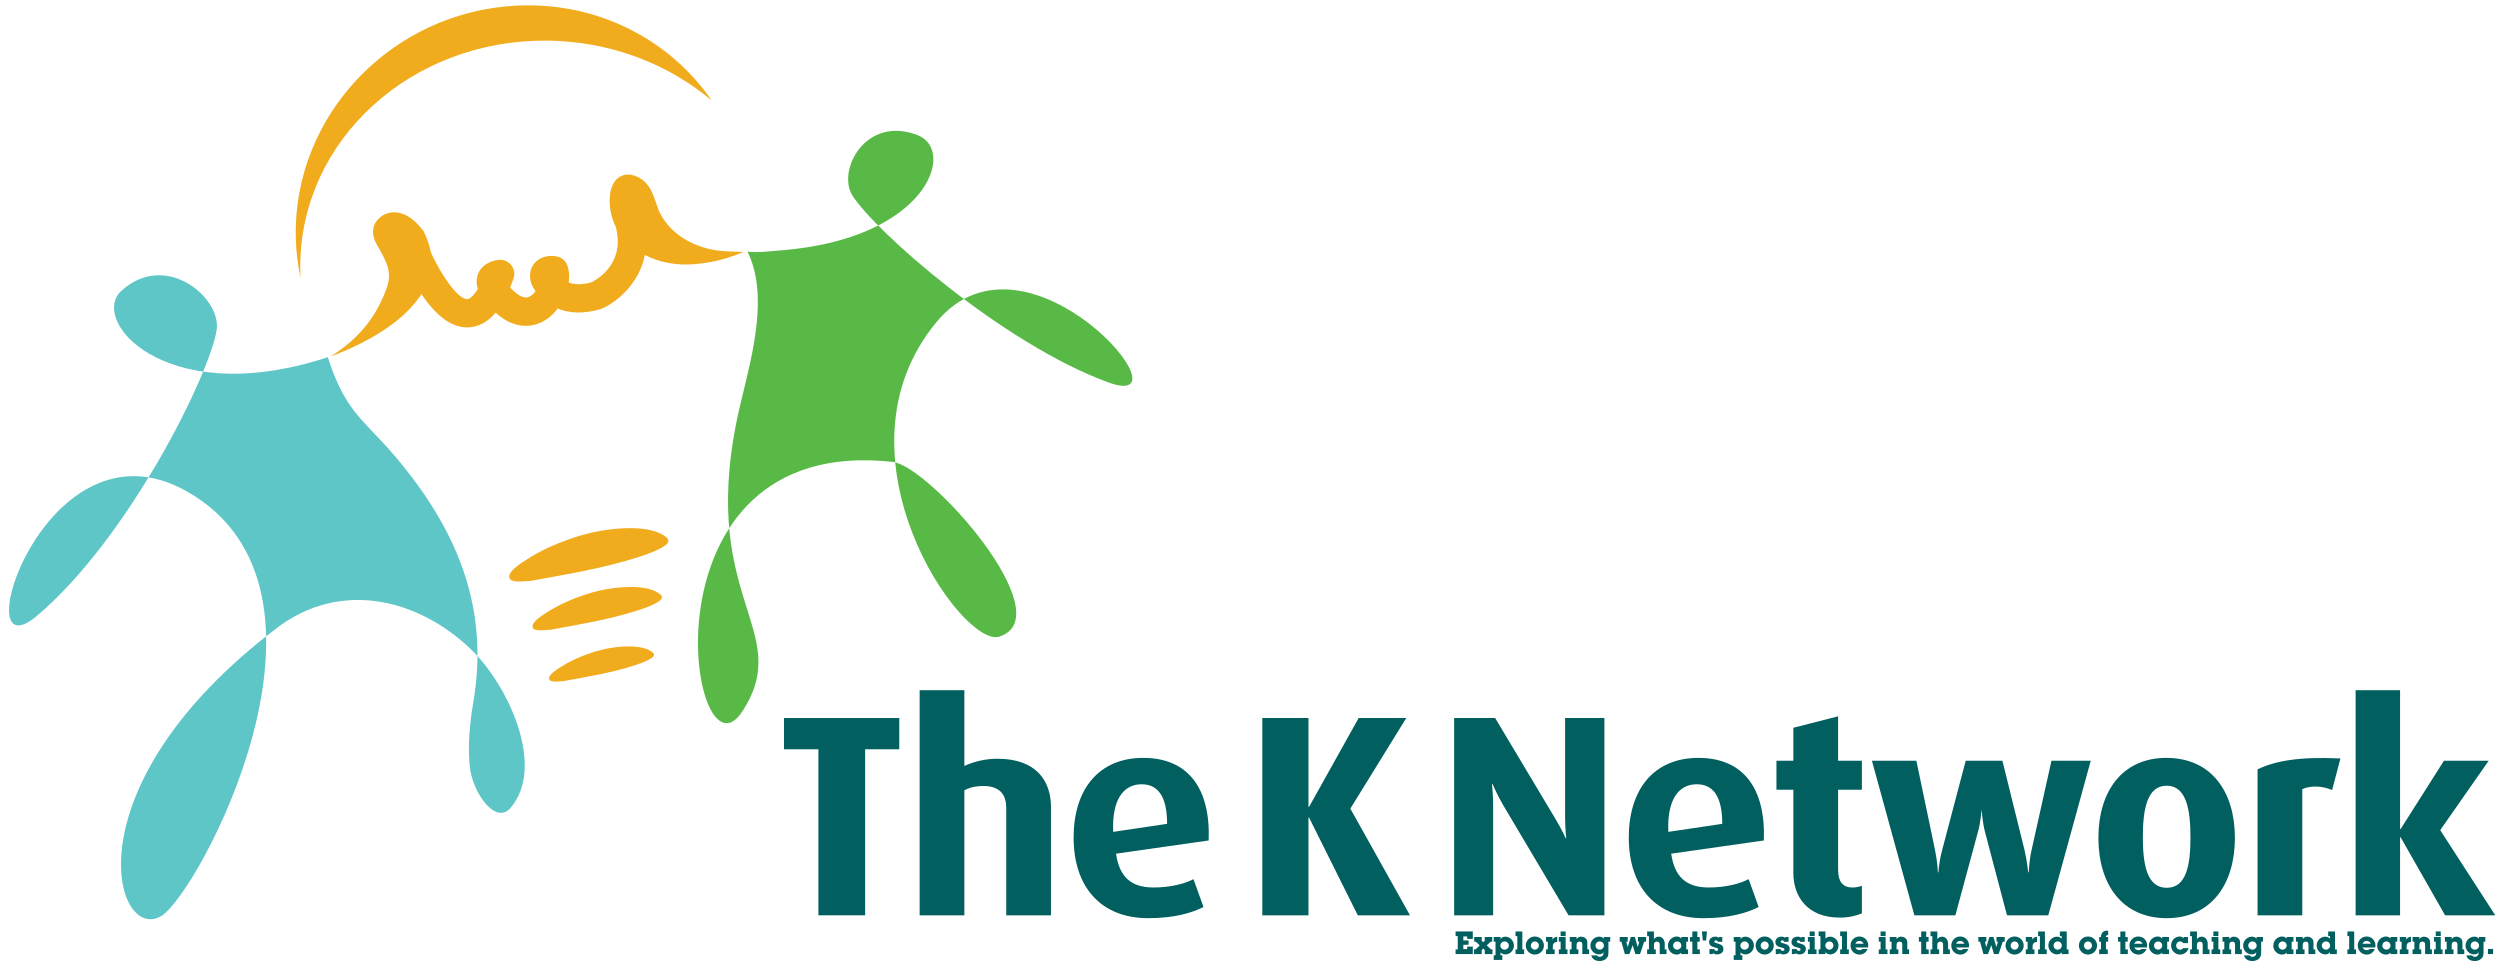 <?xml version="1.0" encoding="utf-8"?>
<!-- Generator: Adobe Illustrator 16.2.1, SVG Export Plug-In . SVG Version: 6.00 Build 0)  -->
<!DOCTYPE svg PUBLIC "-//W3C//DTD SVG 1.1//EN" "http://www.w3.org/Graphics/SVG/1.1/DTD/svg11.dtd">
<svg version="1.1" id="Layer_1" xmlns="http://www.w3.org/2000/svg" xmlns:xlink="http://www.w3.org/1999/xlink" x="0px" y="0px"
	 viewBox="621 1 565.167 218.167" enable-background="new 621 1 565.167 218.167"
	 xml:space="preserve">
<g>
	<g>
		<path fill="#F1AC1E" d="M688.953,58.614c1.569-28.396,27.756-50.036,58.495-48.338c13.308,0.737,25.281,5.732,34.461,13.456
			c-9.407-13.674-25.671-22.31-43.966-21.468c-28.313,1.306-50.732,24.789-50.076,52.454c0.074,3.119,0.45,6.152,1.081,9.083
			C688.856,62.091,688.855,60.36,688.953,58.614z"/>
		<path fill="#5EC6C7" d="M695.096,81.739c-0.694,0.248-1.401,0.463-2.097,0.675c-35.101,10.608-51.885-9.089-44.513-15.721
			c10.081-9.077,22.607,1.73,21.497,8.893c-1.56,10.031-19.862,47.047-40.589,64.604c-16.885,14.295,1.746-46.428,33.946-28.047
			c39.369,22.475,2.477,90.881-5.849,95.922c-10.535,6.373-21.522-29.072,26.199-65.168c14.103-10.666,31.47-6.811,43.656,4.773
			c8.446,8.034,17.183,26.602,9.021,36.024c-3.249,3.753-8.526-3.198-9.181-9.53c-0.476-4.604,0.032-9.807,0.85-14.645
			c3.181-18.859-2.125-35.129-14.001-50.748C703.981,95.546,699.791,96.165,695.096,81.739z"/>
		<g>
			<path fill="#F1AC1E" d="M771.657,122.475c-3.588-3.021-12.084-2.157-16.806-1.092c-1.863,0.42-3.681,0.974-5.437,1.602
				c-3.276,1.168-6.424,2.62-9.161,4.387c-1.364,0.878-4.188,2.578-4.143,4.061c0.04,1.343,2.849,1.015,4.084,0.932
				c0.277-0.018,0.59-0.016,0.858-0.063c8.069-1.465,16.181-2.805,23.864-5.237c2.115-0.672,4.248-1.391,6.035-2.479
				C772.343,123.738,772.324,123.034,771.657,122.475z"/>
			<path fill="#F1AC1E" d="M770.286,135.381c-2.918-2.455-9.827-1.755-13.67-0.89c-1.515,0.341-2.992,0.794-4.417,1.306
				c-2.668,0.947-5.228,2.128-7.453,3.566c-1.107,0.715-3.407,2.098-3.367,3.303c0.03,1.09,2.312,0.821,3.319,0.756
				c0.226-0.016,0.482-0.014,0.7-0.051c6.56-1.193,13.158-2.283,19.407-4.262c1.719-0.547,3.454-1.131,4.906-2.014
				C770.845,136.408,770.828,135.835,770.286,135.381z"/>
			<path fill="#F1AC1E" d="M768.561,148.5c-2.367-1.988-7.971-1.42-11.084-0.721c-1.229,0.279-2.428,0.646-3.585,1.057
				c-2.163,0.773-4.239,1.727-6.046,2.896c-0.897,0.578-2.763,1.699-2.73,2.676c0.026,0.889,1.879,0.67,2.694,0.615
				c0.181-0.013,0.39-0.008,0.565-0.043c5.324-0.967,10.659-1.844,15.744-3.455c1.394-0.44,2.801-0.916,3.977-1.631
				C769.013,149.335,769.002,148.874,768.561,148.5z"/>
		</g>
		<path fill="#58B947" d="M789.979,57.88c2.401,0.281,4.609-0.048,7.745-0.299c32.902-2.637,39.463-22.567,30.817-25.986
			c-11.818-4.68-18.407,7.939-14.838,13.603c4.989,7.922,33.995,33.565,57.897,42.263c19.469,7.082-18.507-38.255-38.886-13.658
			c-24.908,30.068,5.781,73.795,14.194,71.117c14.366-4.58-15.726-38.573-24.103-39.502c-58.531-6.475-45.806,74.634-33.98,56.401
			c12.222-18.846-11.188-25.514-0.241-70.316C791.291,80.42,794.686,67.422,789.979,57.88z"/>
		<g>
			<path fill="#F1AC1E" d="M695.745,81.57c0,0,30.25-10.088,21.04-28.246c0,0-4.108-6.258-9.066-3.734c0,0-4.218,2.099-1.485,6.807
				c2.432,4.185,3.463,6.323,2.094,9.973C706.957,70.02,704.124,76.39,695.745,81.57z"/>
			<path fill="#F1AC1E" d="M789.146,57.961c-1.214,0.479-2.851,1.067-3.579,1.301c-2.444,0.788-5.073,1.27-7.768,1.474
				c-6.713,0.508-13.588-1.887-17.312-7.944c-1.984-3.236-2.811-10.361,1.058-12.042c1.898-0.826,4.379,0.259,5.719,1.879
				c1.733,2.094,1.894,4.609,3.099,6.846c2.44,4.499,7.192,7.245,12.44,8.101C784.703,57.885,787.261,57.878,789.146,57.961z"/>
			<path fill="#F1AC1E" d="M726.617,75.021c-7.932,0-13.643-13.049-15.209-17.064c-0.643-1.645,0.171-3.5,1.815-4.141
				s3.499,0.171,4.141,1.815c2.407,6.148,6.865,12.995,9.246,12.995c0.006,0,0.013,0,0.02,0c0.469-0.007,1.339-0.573,2.393-2.302
				c-0.34-1.05-0.397-2.158,0.015-3.29c0.82-2.251,3.108-3.182,4.817-3.296c1.075-0.068,2.114,0.403,2.764,1.263
				c0.649,0.859,0.822,1.989,0.458,3.003c-0.179,0.5-0.425,1.191-0.749,1.984c0.195,0.208,0.421,0.437,0.685,0.689
				c2.297,2.209,3.451,1.527,3.832,1.302c0.473-0.279,0.881-0.689,1.219-1.156c-0.385-0.546-0.682-1.08-0.892-1.565
				c-0.068-0.158-0.124-0.32-0.166-0.487c-0.59-2.333,0.361-3.79,0.979-4.45c1.329-1.419,3.371-1.634,4.843-1.365
				c1.09,0.2,1.998,0.95,2.399,1.983c0.451,1.154,0.541,2.522,0.339,3.938c1.18,0.437,2.847,0.585,5.16-0.06
				c1.308-0.663,7.357-4.194,5.631-11.869c-0.389-1.723,0.695-3.434,2.417-3.821c1.724-0.388,3.434,0.695,3.82,2.417
				c2.407,10.704-5.096,17.227-9.398,19.179c-0.135,0.061-0.272,0.113-0.414,0.154c-4.021,1.191-7.239,0.875-9.708-0.12
				c-0.729,0.968-1.591,1.814-2.548,2.453c-1.716,1.146-6.204,3.228-11.497-1.513c-1.575,1.852-3.642,3.276-6.307,3.315
				C726.687,75.021,726.652,75.021,726.617,75.021z"/>
		</g>
		<g>
			<path fill="#025F5F" d="M816.58,170.387v37.535h-10.566v-37.535h-7.779v-7.065h26.06v7.065H816.58z"/>
			<path fill="#025F5F" d="M848.475,207.922v-24.309c0-2.724-1.23-4.927-5.186-4.927c-1.62,0-2.916,0.259-4.278,0.974v28.264
				h-10.112v-50.89h10.112v17.114c2.334-1.037,4.797-1.619,7.52-1.619c8.752,0,12.058,5.057,12.058,10.891v24.504h-10.113V207.922z"
				/>
			<path fill="#025F5F" d="M873.303,193.984c0.714,5.122,3.307,7.648,8.428,7.648c4.084,0,7.195-0.906,9.076-1.881l2.267,6.29
				c-2.721,1.36-6.611,2.528-12.511,2.528c-10.695,0-16.854-7.066-16.854-18.215c0-10.956,5.704-18.023,15.753-18.023
				c10.112,0,15.233,6.872,14.778,18.67L873.303,193.984z M879.073,178.297c-4.149,0-6.743,3.566-6.418,10.76l12.188-1.814
				C884.843,181.02,882.767,178.297,879.073,178.297z"/>
			<path fill="#025F5F" d="M927.951,207.922l-11.021-22.105h-0.129v22.105h-10.438v-44.6h10.438v20.096h0.129l11.217-20.096h10.76
				l-12.639,20.484l13.483,24.115H927.951L927.951,207.922z"/>
			<path fill="#025F5F" d="M975.598,207.922L960.753,182.9c-1.361-2.334-2.333-4.668-2.333-4.668h-0.129
				c0,0,0.258,2.399,0.258,4.861v24.828h-8.816v-44.6h9.271l13.679,22.883c1.361,2.27,2.27,4.279,2.27,4.279h0.129
				c0,0-0.262-2.139-0.262-4.474v-22.688h8.883v44.6H975.598L975.598,207.922z"/>
			<path fill="#025F5F" d="M998.807,193.984c0.713,5.122,3.305,7.648,8.428,7.648c4.084,0,7.195-0.906,9.074-1.881l2.269,6.29
				c-2.723,1.36-6.61,2.528-12.51,2.528c-10.698,0-16.856-7.066-16.856-18.215c0-10.956,5.705-18.023,15.754-18.023
				c10.112,0,15.234,6.872,14.779,18.67L998.807,193.984z M1004.575,178.297c-4.149,0-6.742,3.566-6.418,10.76l12.188-1.814
				C1010.346,181.02,1008.271,178.297,1004.575,178.297z"/>
			<path fill="#025F5F" d="M1036.921,208.441c-7.327,0-10.504-4.732-10.504-10.112v-18.8h-3.823v-6.547h3.823v-7.455l10.114-2.594
				v10.049h5.379v6.547h-5.379v18.021c0,2.658,0.973,4.084,3.24,4.084c0.844,0,1.297-0.129,2.139-0.388v6.223
				C1041.068,207.858,1039.254,208.441,1036.921,208.441z"/>
			<path fill="#025F5F" d="M1084.048,207.922h-9.335l-4.994-18.928c-0.583-2.334-0.712-4.797-0.712-4.797h-0.063
				c0,0-0.131,2.461-0.779,4.797l-5.121,18.928h-9.271l-9.593-34.94h10.047l4.214,20.159c0.584,2.854,0.648,5.057,0.648,5.057h0.132
				c0,0,0.063-2.14,0.844-5.057l5.315-20.159h8.298l4.99,20.159c0.582,2.465,0.843,5.057,0.843,5.057h0.131
				c0,0,0.063-2.592,0.647-5.121l4.475-20.096h8.88L1084.048,207.922z"/>
			<path fill="#025F5F" d="M1110.808,208.57c-10.11,0-15.429-7.715-15.429-18.152c0-10.437,5.318-18.086,15.366-18.086
				c10.177,0,15.493,7.65,15.493,18.086C1126.238,200.856,1120.921,208.57,1110.808,208.57z M1110.808,178.621
				c-4.471,0-5.381,5.444-5.381,11.668c0,6.289,0.975,11.412,5.381,11.412c4.476,0,5.383-5.123,5.383-11.412
				C1116.19,184.065,1115.283,178.621,1110.808,178.621z"/>
			<path fill="#025F5F" d="M1148.213,179.593c-2.464-1.037-5.058-0.974-6.742-0.193v28.522h-10.114v-32.996
				c3.89-1.881,9.335-2.916,18.737-2.463L1148.213,179.593z"/>
			<path fill="#025F5F" d="M1173.753,207.922l-10.048-17.633h-0.129v17.633h-10.049v-50.889h10.049v31.377h0.129l9.788-15.429
				h10.114l-10.955,15.688l12.446,19.252H1173.753z"/>
		</g>
	</g>
	<g enable-background="new    ">
		<path fill="#025F5F" d="M953.95,214.997v1.685h-3.892v-1.049h0.49v-3.011h-0.49v-1.05h3.892v1.686h-1.264v-0.559h-0.873v0.911
			h1.18v0.973h-1.18v0.973h0.873v-0.559H953.95z"/>
		<path fill="#025F5F" d="M958.076,215.633h0.321v1.049h-1.746v-0.911l-0.337-0.329l-0.345,0.329v0.911h-1.762v-1.049h0.337
			l0.98-0.912l-0.927-0.843h-0.329v-1.049h1.7v0.851l0.345,0.313l0.337-0.313v-0.851h1.693v1.049h-0.338l-0.911,0.843
			L958.076,215.633z"/>
		<path fill="#025F5F" d="M960.219,213.273c0.253-0.345,0.612-0.521,1.08-0.521c1.064,0,1.945,0.92,1.945,2.022
			c0,1.064-0.865,1.984-1.877,1.984c-0.329,0-0.682-0.1-0.927-0.269c-0.054-0.03-0.092-0.068-0.222-0.168v0.628h0.413v1.064h-1.953
			v-1.064h0.406v-3.072h-0.406v-1.049h1.54V213.273z M960.181,214.759c0,0.506,0.437,0.928,0.957,0.928s0.957-0.422,0.957-0.92
			c0-0.528-0.421-0.941-0.949-0.941S960.181,214.246,960.181,214.759z"/>
		<path fill="#025F5F" d="M965.148,215.633h0.413v1.049h-1.953v-1.049h0.406v-3.011h-0.406v-1.05h1.54V215.633z"/>
		<path fill="#025F5F" d="M970.033,214.774c0,1.104-0.935,2.022-2.053,2.022c-1.126,0-2.053-0.919-2.053-2.045
			c0-1.119,0.919-2.038,2.045-2.038C969.13,212.714,970.033,213.618,970.033,214.774z M967.077,214.752
			c0,0.513,0.405,0.935,0.903,0.935c0.49,0,0.904-0.422,0.904-0.928c0-0.521-0.398-0.934-0.904-0.934
			C967.482,213.825,967.077,214.246,967.077,214.752z"/>
		<path fill="#025F5F" d="M971.954,213.411c0.253-0.406,0.612-0.613,1.087-0.636v1.164c-0.643,0.031-0.995,0.383-0.995,0.98v0.713
			h0.413v1.049h-1.953v-1.049h0.406v-1.755h-0.406v-1.049h1.448V213.411z"/>
		<path fill="#025F5F" d="M974.939,215.633h0.413v1.049h-1.953v-1.049h0.406v-1.755h-0.406v-1.049h1.54V215.633z M974.939,212.622
			h-1.134v-1.05h1.134V212.622z"/>
		<path fill="#025F5F" d="M977.412,213.327c0.229-0.376,0.582-0.575,1.042-0.575c0.451,0,0.857,0.185,1.118,0.498
			c0.207,0.253,0.268,0.468,0.268,0.95v1.433h0.406v1.049h-1.54v-2.168c0-0.421-0.206-0.643-0.597-0.643
			c-0.253,0-0.49,0.114-0.598,0.291c-0.069,0.106-0.1,0.283-0.1,0.59v0.881h0.413v1.049h-1.953v-1.049h0.406v-1.755h-0.406v-1.049
			h1.54V213.327z"/>
		<path fill="#025F5F" d="M982.043,216.988c0.1,0.199,0.314,0.314,0.598,0.314c0.514,0,0.858-0.353,0.858-0.866v-0.146
			c-0.115,0.138-0.169,0.191-0.237,0.237c-0.191,0.146-0.483,0.23-0.781,0.23c-1.065,0-1.946-0.904-1.946-1.992
			c0-1.095,0.904-2.015,1.984-2.015c0.459,0,0.797,0.146,1.057,0.468v-0.391h1.44v1.049h-0.406v2.413
			c0,0.728-0.138,1.104-0.528,1.448c-0.391,0.353-0.873,0.521-1.463,0.521c-0.621,0-1.118-0.176-1.486-0.528
			c-0.222-0.223-0.321-0.398-0.398-0.743H982.043z M981.691,214.752c0,0.513,0.429,0.935,0.949,0.935c0.514,0,0.95-0.43,0.95-0.928
			c0-0.521-0.421-0.934-0.958-0.934C982.12,213.825,981.691,214.238,981.691,214.752z"/>
		<path fill="#025F5F" d="M991.76,216.682h-1.064l-0.605-2.015l-0.743,2.015h-1.026l-0.781-2.804h-0.375v-1.049h1.808v1.049h-0.321
			l0.321,1.219l0.697-2.268h0.911l0.659,2.268l0.36-1.219h-0.322v-1.049h1.854v1.049h-0.437L991.76,216.682z"/>
		<path fill="#025F5F" d="M994.904,213.342c0.253-0.391,0.604-0.59,1.064-0.59c0.819,0,1.371,0.667,1.371,1.655v1.226h0.406v1.049
			h-1.54v-2.007c0-0.329-0.022-0.452-0.13-0.59c-0.107-0.146-0.276-0.222-0.498-0.222c-0.215,0-0.398,0.084-0.536,0.245
			c-0.107,0.13-0.138,0.253-0.138,0.521v1.004h0.413v1.049h-1.953v-1.049h0.406v-3.011h-0.406v-1.05h1.54V213.342z"/>
		<path fill="#025F5F" d="M1002.21,215.633h0.405v1.049h-1.539v-0.329c-0.253,0.291-0.613,0.444-1.058,0.444
			c-1.064,0-1.953-0.919-1.953-2.015c0-1.126,0.911-2.068,1.999-2.068c0.43,0,0.751,0.153,1.012,0.482v-0.367h1.539v1.049h-0.405
			V215.633z M999.237,214.759c0,0.506,0.414,0.92,0.919,0.92c0.506,0,0.928-0.414,0.928-0.927c0-0.514-0.398-0.92-0.92-0.92
			C999.659,213.832,999.237,214.254,999.237,214.759z"/>
		<path fill="#025F5F" d="M1004.719,215.633h0.559v1.049h-1.692v-2.804h-0.528v-1.049h0.528v-1.257h1.134v1.257h0.536v1.049h-0.536
			V215.633z"/>
		<path fill="#025F5F" d="M1005.942,213.618l-0.184-2.046h1.126l-0.191,2.046H1005.942z"/>
		<path fill="#025F5F" d="M1010.347,213.917h-1.034c-0.023-0.223-0.153-0.33-0.383-0.33c-0.207,0-0.36,0.115-0.36,0.276
			c0,0.13,0.084,0.222,0.268,0.291c0.093,0.038,0.093,0.038,0.743,0.222c0.689,0.191,1.026,0.567,1.026,1.149
			c0,0.728-0.574,1.233-1.394,1.233c-0.422,0-0.689-0.085-0.98-0.322v0.245h-0.781v-1.126h1.095
			c0.046,0.283,0.191,0.406,0.476,0.406c0.237,0,0.391-0.13,0.391-0.321c0-0.192-0.123-0.284-0.536-0.398
			c-0.675-0.185-0.767-0.215-1.004-0.36c-0.321-0.191-0.506-0.536-0.506-0.919c0-0.713,0.575-1.211,1.387-1.211
			c0.391,0,0.613,0.077,0.843,0.299v-0.222h0.751V213.917z"/>
		<path fill="#025F5F" d="M1014.479,213.273c0.253-0.345,0.612-0.521,1.08-0.521c1.064,0,1.945,0.92,1.945,2.022
			c0,1.064-0.865,1.984-1.877,1.984c-0.329,0-0.682-0.1-0.927-0.269c-0.054-0.03-0.092-0.068-0.222-0.168v0.628h0.413v1.064h-1.953
			v-1.064h0.406v-3.072h-0.406v-1.049h1.54V213.273z M1014.441,214.759c0,0.506,0.437,0.928,0.957,0.928s0.957-0.422,0.957-0.92
			c0-0.528-0.421-0.941-0.949-0.941S1014.441,214.246,1014.441,214.759z"/>
		<path fill="#025F5F" d="M1021.99,214.774c0,1.104-0.935,2.022-2.053,2.022c-1.126,0-2.053-0.919-2.053-2.045
			c0-1.119,0.919-2.038,2.045-2.038C1021.087,212.714,1021.99,213.618,1021.99,214.774z M1019.034,214.752
			c0,0.513,0.405,0.935,0.903,0.935c0.49,0,0.904-0.422,0.904-0.928c0-0.521-0.398-0.934-0.904-0.934
			C1019.439,213.825,1019.034,214.246,1019.034,214.752z"/>
		<path fill="#025F5F" d="M1025.335,213.917h-1.034c-0.023-0.223-0.153-0.33-0.383-0.33c-0.207,0-0.36,0.115-0.36,0.276
			c0,0.13,0.084,0.222,0.268,0.291c0.093,0.038,0.093,0.038,0.743,0.222c0.689,0.191,1.026,0.567,1.026,1.149
			c0,0.728-0.574,1.233-1.394,1.233c-0.422,0-0.689-0.085-0.98-0.322v0.245h-0.781v-1.126h1.095
			c0.046,0.283,0.191,0.406,0.476,0.406c0.237,0,0.391-0.13,0.391-0.321c0-0.192-0.123-0.284-0.536-0.398
			c-0.675-0.185-0.767-0.215-1.004-0.36c-0.321-0.191-0.506-0.536-0.506-0.919c0-0.713,0.575-1.211,1.387-1.211
			c0.391,0,0.613,0.077,0.843,0.299v-0.222h0.751V213.917z"/>
		<path fill="#025F5F" d="M1028.979,213.917h-1.034c-0.023-0.223-0.153-0.33-0.383-0.33c-0.207,0-0.36,0.115-0.36,0.276
			c0,0.13,0.084,0.222,0.268,0.291c0.093,0.038,0.093,0.038,0.743,0.222c0.689,0.191,1.026,0.567,1.026,1.149
			c0,0.728-0.574,1.233-1.394,1.233c-0.422,0-0.689-0.085-0.98-0.322v0.245h-0.781v-1.126h1.095
			c0.046,0.283,0.191,0.406,0.476,0.406c0.237,0,0.391-0.13,0.391-0.321c0-0.192-0.123-0.284-0.536-0.398
			c-0.675-0.185-0.767-0.215-1.004-0.36c-0.321-0.191-0.506-0.536-0.506-0.919c0-0.713,0.575-1.211,1.387-1.211
			c0.391,0,0.613,0.077,0.843,0.299v-0.222h0.751V213.917z"/>
		<path fill="#025F5F" d="M1031.244,215.633h0.413v1.049h-1.953v-1.049h0.406v-1.755h-0.406v-1.049h1.54V215.633z M1031.244,212.622
			h-1.134v-1.05h1.134V212.622z"/>
		<path fill="#025F5F" d="M1033.671,213.204c0.237-0.299,0.59-0.452,1.057-0.452c1.042,0,1.899,0.912,1.899,2.015
			c0,1.072-0.857,1.992-1.861,1.992c-0.444,0-0.773-0.153-1.095-0.506v0.429h-1.54v-1.049h0.406v-3.011h-0.406v-1.05h1.54V213.204z
			 M1033.647,214.744c0,0.513,0.414,0.942,0.927,0.942c0.49,0,0.904-0.414,0.904-0.92c0-0.528-0.406-0.941-0.919-0.941
			C1034.054,213.825,1033.647,214.238,1033.647,214.744z"/>
		<path fill="#025F5F" d="M1038.539,215.633h0.413v1.049h-1.953v-1.049h0.406v-3.011h-0.406v-1.05h1.54V215.633z"/>
		<path fill="#025F5F" d="M1043.202,215.533c-0.313,0.781-1.019,1.271-1.822,1.271c-1.149,0-2.038-0.896-2.038-2.046
			c0-1.148,0.881-2.045,1.999-2.045c1.126,0,2.007,0.881,2.007,2.015c0,0.161-0.015,0.269-0.054,0.46h-2.864
			c0.184,0.391,0.528,0.612,0.95,0.612c0.275,0,0.505-0.092,0.658-0.268H1043.202z M1042.307,214.354
			c-0.177-0.406-0.536-0.644-0.966-0.644c-0.413,0-0.773,0.253-0.919,0.644H1042.307z"/>
		<path fill="#025F5F" d="M1047.274,215.633h0.413v1.049h-1.953v-1.049h0.406v-1.755h-0.406v-1.049h1.54V215.633z M1047.274,212.622
			h-1.134v-1.05h1.134V212.622z"/>
		<path fill="#025F5F" d="M1049.747,213.327c0.229-0.376,0.582-0.575,1.042-0.575c0.451,0,0.857,0.185,1.118,0.498
			c0.207,0.253,0.268,0.468,0.268,0.95v1.433h0.406v1.049h-1.54v-2.168c0-0.421-0.206-0.643-0.597-0.643
			c-0.253,0-0.49,0.114-0.598,0.291c-0.069,0.106-0.1,0.283-0.1,0.59v0.881h0.413v1.049h-1.953v-1.049h0.406v-1.755h-0.406v-1.049
			h1.54V213.327z"/>
		<path fill="#025F5F" d="M1056.453,215.633h0.559v1.049h-1.692v-2.804h-0.528v-1.049h0.528v-1.257h1.134v1.257h0.536v1.049h-0.536
			V215.633z"/>
		<path fill="#025F5F" d="M1058.964,213.342c0.253-0.391,0.604-0.59,1.064-0.59c0.819,0,1.371,0.667,1.371,1.655v1.226h0.406v1.049
			h-1.54v-2.007c0-0.329-0.022-0.452-0.13-0.59c-0.107-0.146-0.276-0.222-0.498-0.222c-0.215,0-0.398,0.084-0.536,0.245
			c-0.107,0.13-0.138,0.253-0.138,0.521v1.004h0.413v1.049h-1.953v-1.049h0.406v-3.011h-0.406v-1.05h1.54V213.342z"/>
		<path fill="#025F5F" d="M1065.984,215.533c-0.313,0.781-1.019,1.271-1.822,1.271c-1.149,0-2.038-0.896-2.038-2.046
			c0-1.148,0.881-2.045,1.999-2.045c1.126,0,2.007,0.881,2.007,2.015c0,0.161-0.015,0.269-0.054,0.46h-2.864
			c0.184,0.391,0.528,0.612,0.95,0.612c0.275,0,0.505-0.092,0.658-0.268H1065.984z M1065.089,214.354
			c-0.177-0.406-0.536-0.644-0.966-0.644c-0.413,0-0.773,0.253-0.919,0.644H1065.089z"/>
		<path fill="#025F5F" d="M1072.829,216.682h-1.064l-0.605-2.015l-0.743,2.015h-1.026l-0.781-2.804h-0.375v-1.049h1.808v1.049
			h-0.321l0.321,1.219l0.697-2.268h0.911l0.659,2.268l0.36-1.219h-0.322v-1.049h1.854v1.049h-0.437L1072.829,216.682z"/>
		<path fill="#025F5F" d="M1078.493,214.774c0,1.104-0.935,2.022-2.053,2.022c-1.126,0-2.053-0.919-2.053-2.045
			c0-1.119,0.919-2.038,2.045-2.038C1077.59,212.714,1078.493,213.618,1078.493,214.774z M1075.537,214.752
			c0,0.513,0.405,0.935,0.903,0.935c0.49,0,0.904-0.422,0.904-0.928c0-0.521-0.398-0.934-0.904-0.934
			C1075.942,213.825,1075.537,214.246,1075.537,214.752z"/>
		<path fill="#025F5F" d="M1080.414,213.411c0.253-0.406,0.612-0.613,1.088-0.636v1.164c-0.644,0.031-0.996,0.383-0.996,0.98v0.713
			h0.413v1.049h-1.953v-1.049h0.406v-1.755h-0.406v-1.049h1.448V213.411z"/>
		<path fill="#025F5F" d="M1083.285,215.633h0.413v1.049h-1.953v-1.049h0.406v-3.011h-0.406v-1.05h1.54V215.633z"/>
		<path fill="#025F5F" d="M1088.217,215.633h0.413v1.049h-1.547v-0.413c-0.261,0.337-0.605,0.49-1.065,0.49
			c-1.057,0-1.953-0.935-1.953-2.022c0-1.072,0.881-1.984,1.923-1.984c0.414,0,0.773,0.146,1.096,0.438v-0.567h-0.414v-1.05h1.548
			V215.633z M1085.244,214.759c0,0.506,0.422,0.928,0.927,0.928c0.514,0,0.935-0.43,0.935-0.935c0-0.521-0.406-0.927-0.927-0.927
			C1085.666,213.825,1085.244,214.246,1085.244,214.759z"/>
		<path fill="#025F5F" d="M1095.075,214.774c0,1.104-0.935,2.022-2.053,2.022c-1.126,0-2.053-0.919-2.053-2.045
			c0-1.119,0.919-2.038,2.045-2.038C1094.172,212.714,1095.075,213.618,1095.075,214.774z M1092.119,214.752
			c0,0.513,0.405,0.935,0.903,0.935c0.49,0,0.904-0.422,0.904-0.928c0-0.521-0.398-0.934-0.904-0.934
			C1092.524,213.825,1092.119,214.246,1092.119,214.752z"/>
		<path fill="#025F5F" d="M1097.087,215.633h0.413v1.049h-1.953v-1.049h0.406v-1.755h-0.406v-1.049h0.406
			c0.03-1.004,0.566-1.471,1.624-1.433v0.996c-0.046-0.008-0.084-0.008-0.107-0.008c-0.138,0-0.275,0.076-0.337,0.176
			c-0.031,0.062-0.046,0.123-0.046,0.269h0.49v1.049h-0.49V215.633z"/>
		<path fill="#025F5F" d="M1101.474,215.633h0.559v1.049h-1.692v-2.804h-0.529v-1.049h0.529v-1.257h1.134v1.257h0.536v1.049h-0.536
			V215.633z"/>
		<path fill="#025F5F" d="M1106.259,215.533c-0.313,0.781-1.019,1.271-1.822,1.271c-1.149,0-2.038-0.896-2.038-2.046
			c0-1.148,0.881-2.045,1.999-2.045c1.126,0,2.007,0.881,2.007,2.015c0,0.161-0.015,0.269-0.054,0.46h-2.864
			c0.184,0.391,0.528,0.612,0.95,0.612c0.275,0,0.505-0.092,0.658-0.268H1106.259z M1105.363,214.354
			c-0.177-0.406-0.536-0.644-0.966-0.644c-0.413,0-0.773,0.253-0.919,0.644H1105.363z"/>
		<path fill="#025F5F" d="M1110.93,215.633h0.405v1.049h-1.539v-0.329c-0.253,0.291-0.613,0.444-1.058,0.444
			c-1.064,0-1.953-0.919-1.953-2.015c0-1.126,0.912-2.068,1.999-2.068c0.43,0,0.751,0.153,1.012,0.482v-0.367h1.539v1.049h-0.405
			V215.633z M1107.957,214.759c0,0.506,0.414,0.92,0.919,0.92c0.506,0,0.928-0.414,0.928-0.927c0-0.514-0.398-0.92-0.92-0.92
			C1108.379,213.832,1107.957,214.254,1107.957,214.759z"/>
		<path fill="#025F5F" d="M1115.63,214.208h-1.057c-0.223-0.269-0.444-0.383-0.735-0.383c-0.49,0-0.881,0.413-0.881,0.927
			c0,0.528,0.398,0.935,0.911,0.935c0.291,0,0.528-0.123,0.659-0.353h1.256c-0.261,0.873-1.042,1.463-1.945,1.463
			c-1.119,0-2.03-0.927-2.03-2.053c0-1.104,0.881-2.03,1.938-2.03c0.359,0,0.658,0.131,0.919,0.398v-0.283h0.965V214.208z"/>
		<path fill="#025F5F" d="M1117.657,213.342c0.253-0.391,0.604-0.59,1.064-0.59c0.819,0,1.371,0.667,1.371,1.655v1.226h0.406v1.049
			h-1.54v-2.007c0-0.329-0.022-0.452-0.13-0.59c-0.107-0.146-0.276-0.222-0.498-0.222c-0.215,0-0.398,0.084-0.536,0.245
			c-0.107,0.13-0.138,0.253-0.138,0.521v1.004h0.413v1.049h-1.953v-1.049h0.406v-3.011h-0.406v-1.05h1.54V213.342z"/>
		<path fill="#025F5F" d="M1122.503,215.633h0.413v1.049h-1.953v-1.049h0.406v-1.755h-0.406v-1.049h1.54V215.633z M1122.503,212.622
			h-1.134v-1.05h1.134V212.622z"/>
		<path fill="#025F5F" d="M1124.976,213.327c0.229-0.376,0.582-0.575,1.042-0.575c0.451,0,0.857,0.185,1.118,0.498
			c0.207,0.253,0.268,0.468,0.268,0.95v1.433h0.406v1.049h-1.54v-2.168c0-0.421-0.206-0.643-0.597-0.643
			c-0.253,0-0.49,0.114-0.598,0.291c-0.069,0.106-0.1,0.283-0.1,0.59v0.881h0.413v1.049h-1.953v-1.049h0.406v-1.755h-0.406v-1.049
			h1.54V213.327z"/>
		<path fill="#025F5F" d="M1129.606,216.988c0.1,0.199,0.314,0.314,0.598,0.314c0.514,0,0.858-0.353,0.858-0.866v-0.146
			c-0.115,0.138-0.169,0.191-0.237,0.237c-0.191,0.146-0.483,0.23-0.781,0.23c-1.065,0-1.946-0.904-1.946-1.992
			c0-1.095,0.904-2.015,1.984-2.015c0.459,0,0.797,0.146,1.057,0.468v-0.391h1.44v1.049h-0.406v2.413
			c0,0.728-0.138,1.104-0.528,1.448c-0.391,0.353-0.873,0.521-1.463,0.521c-0.621,0-1.118-0.176-1.486-0.528
			c-0.222-0.223-0.321-0.398-0.398-0.743H1129.606z M1129.255,214.752c0,0.513,0.429,0.935,0.949,0.935
			c0.514,0,0.95-0.43,0.95-0.928c0-0.521-0.422-0.934-0.958-0.934C1129.684,213.825,1129.255,214.238,1129.255,214.752z"/>
		<path fill="#025F5F" d="M1139.063,215.633h0.405v1.049h-1.539v-0.329c-0.253,0.291-0.613,0.444-1.058,0.444
			c-1.064,0-1.953-0.919-1.953-2.015c0-1.126,0.911-2.068,1.999-2.068c0.43,0,0.751,0.153,1.012,0.482v-0.367h1.539v1.049h-0.405
			V215.633z M1136.091,214.759c0,0.506,0.414,0.92,0.919,0.92c0.506,0,0.928-0.414,0.928-0.927c0-0.514-0.398-0.92-0.92-0.92
			C1136.513,213.832,1136.091,214.254,1136.091,214.759z"/>
		<path fill="#025F5F" d="M1141.572,213.327c0.229-0.376,0.582-0.575,1.042-0.575c0.451,0,0.857,0.185,1.118,0.498
			c0.207,0.253,0.268,0.468,0.268,0.95v1.433h0.406v1.049h-1.54v-2.168c0-0.421-0.206-0.643-0.597-0.643
			c-0.253,0-0.49,0.114-0.598,0.291c-0.069,0.106-0.1,0.283-0.1,0.59v0.881h0.413v1.049h-1.953v-1.049h0.406v-1.755h-0.406v-1.049
			h1.54V213.327z"/>
		<path fill="#025F5F" d="M1148.869,215.633h0.413v1.049h-1.547v-0.413c-0.261,0.337-0.605,0.49-1.065,0.49
			c-1.057,0-1.953-0.935-1.953-2.022c0-1.072,0.881-1.984,1.923-1.984c0.414,0,0.773,0.146,1.096,0.438v-0.567h-0.414v-1.05h1.548
			V215.633z M1145.896,214.759c0,0.506,0.422,0.928,0.927,0.928c0.514,0,0.935-0.43,0.935-0.935c0-0.521-0.406-0.927-0.927-0.927
			C1146.318,213.825,1145.896,214.246,1145.896,214.759z"/>
		<path fill="#025F5F" d="M1153.208,215.633h0.413v1.049h-1.953v-1.049h0.406v-3.011h-0.406v-1.05h1.54V215.633z"/>
		<path fill="#025F5F" d="M1157.871,215.533c-0.313,0.781-1.019,1.271-1.822,1.271c-1.149,0-2.038-0.896-2.038-2.046
			c0-1.148,0.881-2.045,1.999-2.045c1.126,0,2.007,0.881,2.007,2.015c0,0.161-0.015,0.269-0.054,0.46h-2.864
			c0.184,0.391,0.528,0.612,0.95,0.612c0.275,0,0.505-0.092,0.658-0.268H1157.871z M1156.976,214.354
			c-0.177-0.406-0.536-0.644-0.966-0.644c-0.413,0-0.773,0.253-0.919,0.644H1156.976z"/>
		<path fill="#025F5F" d="M1162.542,215.633h0.405v1.049h-1.539v-0.329c-0.253,0.291-0.613,0.444-1.058,0.444
			c-1.064,0-1.953-0.919-1.953-2.015c0-1.126,0.911-2.068,1.999-2.068c0.43,0,0.751,0.153,1.012,0.482v-0.367h1.539v1.049h-0.405
			V215.633z M1159.569,214.759c0,0.506,0.414,0.92,0.919,0.92c0.506,0,0.928-0.414,0.928-0.927c0-0.514-0.398-0.92-0.92-0.92
			C1159.991,213.832,1159.569,214.254,1159.569,214.759z"/>
		<path fill="#025F5F" d="M1164.959,213.411c0.253-0.406,0.612-0.613,1.088-0.636v1.164c-0.644,0.031-0.996,0.383-0.996,0.98v0.713
			h0.413v1.049h-1.953v-1.049h0.406v-1.755h-0.406v-1.049h1.448V213.411z"/>
		<path fill="#025F5F" d="M1167.944,213.327c0.229-0.376,0.582-0.575,1.042-0.575c0.451,0,0.857,0.185,1.118,0.498
			c0.207,0.253,0.268,0.468,0.268,0.95v1.433h0.406v1.049h-1.54v-2.168c0-0.421-0.206-0.643-0.597-0.643
			c-0.253,0-0.49,0.114-0.598,0.291c-0.069,0.106-0.1,0.283-0.1,0.59v0.881h0.413v1.049h-1.953v-1.049h0.406v-1.755h-0.406v-1.049
			h1.54V213.327z"/>
		<path fill="#025F5F" d="M1172.775,215.633h0.413v1.049h-1.953v-1.049h0.406v-1.755h-0.406v-1.049h1.54V215.633z M1172.775,212.622
			h-1.134v-1.05h1.134V212.622z"/>
		<path fill="#025F5F" d="M1175.248,213.327c0.229-0.376,0.582-0.575,1.042-0.575c0.451,0,0.857,0.185,1.118,0.498
			c0.207,0.253,0.268,0.468,0.268,0.95v1.433h0.406v1.049h-1.54v-2.168c0-0.421-0.206-0.643-0.597-0.643
			c-0.253,0-0.49,0.114-0.598,0.291c-0.069,0.106-0.1,0.283-0.1,0.59v0.881h0.413v1.049h-1.953v-1.049h0.406v-1.755h-0.406v-1.049
			h1.54V213.327z"/>
		<path fill="#025F5F" d="M1179.879,216.988c0.1,0.199,0.314,0.314,0.598,0.314c0.514,0,0.858-0.353,0.858-0.866v-0.146
			c-0.115,0.138-0.169,0.191-0.237,0.237c-0.191,0.146-0.483,0.23-0.781,0.23c-1.065,0-1.946-0.904-1.946-1.992
			c0-1.095,0.904-2.015,1.984-2.015c0.459,0,0.797,0.146,1.057,0.468v-0.391h1.44v1.049h-0.406v2.413
			c0,0.728-0.138,1.104-0.528,1.448c-0.391,0.353-0.873,0.521-1.463,0.521c-0.621,0-1.118-0.176-1.486-0.528
			c-0.222-0.223-0.321-0.398-0.398-0.743H1179.879z M1179.527,214.752c0,0.513,0.429,0.935,0.949,0.935
			c0.514,0,0.95-0.43,0.95-0.928c0-0.521-0.421-0.934-0.958-0.934C1179.956,213.825,1179.527,214.238,1179.527,214.752z"/>
		<path fill="#025F5F" d="M1184.603,216.682h-1.156v-1.156h1.156V216.682z"/>
	</g>
</g>
</svg>
